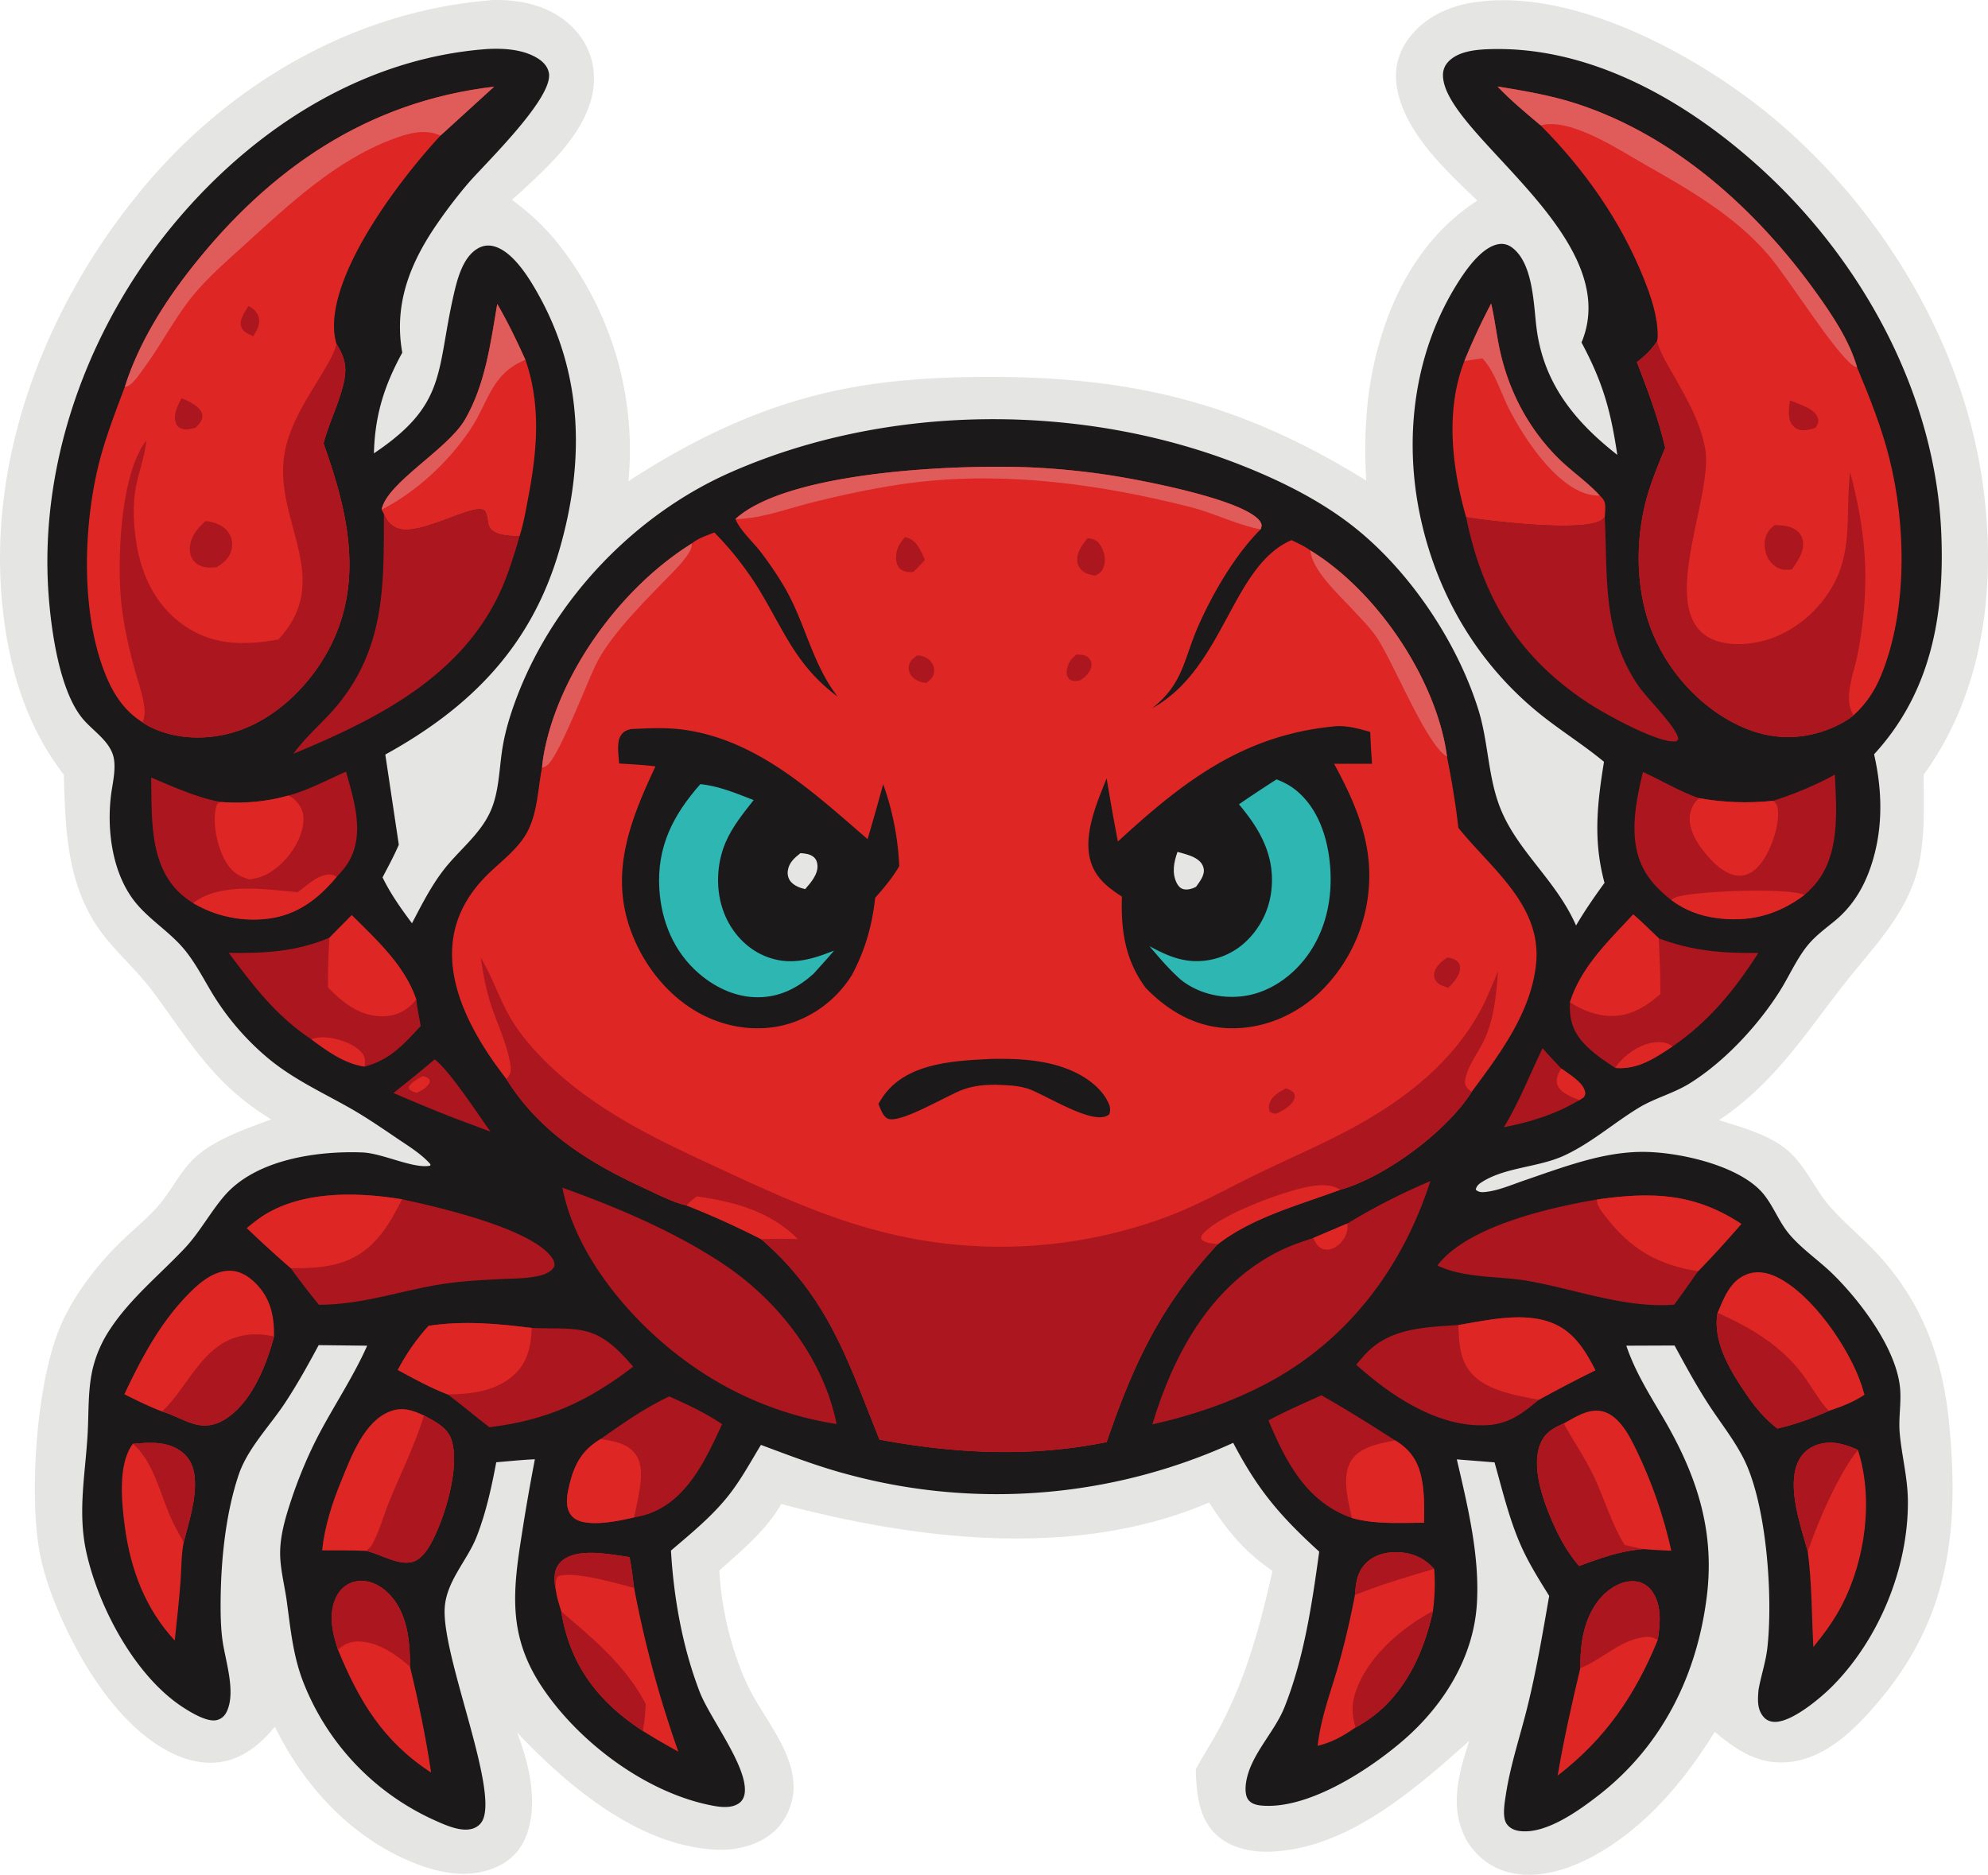 <svg xmlns="http://www.w3.org/2000/svg" viewBox="127.15 161.22 1024.89 966.54"><path fill="#E5E5E4" d="M378.496 161.516c2.005-.375 4.324-.308 6.37-.268 14.212.273 28.361 4.321 38.345 14.952 6.892 7.34 10.533 16.759 10.143 26.859-.971 25.154-25.154 45.501-42.219 61.187 8.175 6.107 15.601 12.748 22.145 20.605a171.269 171.269 0 0 1 37.837 124.487c31.717-20.709 65.138-37.048 102.172-45.681 27.167-6.332 55.049-8.058 82.872-8.122 75.313-.172 131.178 13.652 195.329 53.478-1.105-19.632-.426-39.507 3.709-58.774 7.33-34.153 23.606-66.223 53.572-85.6-16.306-15.662-37.525-35.05-41.457-58.357-1.503-8.908.43-17.44 5.743-24.762 7.947-10.949 20.182-16.891 33.327-18.975 46.54-7.378 102.543 20.662 139.356 47.353 62.57 45.367 110.77 119.248 122.88 195.974 8.36 52.996 2.52 110.494-29.81 154.82.22 14.849.76 30.08-2.11 44.72-5.19 26.499-24.15 44.188-40.05 64.733-19.9 25.707-35.62 50.16-63.3 68.582 11.59 3.663 24.9 7.175 34.53 14.869 9.66 7.724 14.45 20.154 22.48 29.449 7.19 8.311 15.91 15.38 23.48 23.365 23.81 25.093 34.9 54.59 38.17 88.694 5.12 53.347.64 98.558-34.95 141.636-12.08 14.62-28.03 31.2-48.08 32.96-15.54 1.37-26.45-6.19-37.84-15.6-14.019 22.75-31.395 44.02-53.86 58.86-14.271 9.43-33.254 17.57-50.701 13.9-10.074-2.11-17.367-7.68-22.927-16.12-.387-.66-.768-1.33-1.112-2.02-8.191-16.4-3.286-33.56 2.078-50-28.267 25.18-62.684 55.66-102.47 57.13-10.073.37-20.917-1.87-28.39-9.1-8.875-8.6-9.792-21.75-10.146-33.36 4.423-8.11 9.484-15.82 13.699-24.09 12.756-25 19.811-50.91 25.842-78.219-14.287-9.716-23.46-20.832-32.66-35.243-68.492 29.458-150.763 19.362-220.595.77-7.627 13.534-20.497 24.084-31.916 34.3 1.037 19.365 5.941 40.112 13.935 57.812 7.716 17.08 24.312 34.32 24.339 53.8.012 8.37-3.608 16.9-9.724 22.63-7.537 7.07-18.832 10-28.988 9.71-40.149-1.16-77.485-32.46-103.826-60.48 5.987 15.69 10.752 34.95 5.38 51.5-2.551 7.85-7.535 13.82-15.003 17.42-12.535 6.05-26.415 4.45-39.15 0-34.096-11.94-60.551-39.88-76.056-71.84-5.694 6.82-12.188 12.87-20.572 16.19-9.994 3.95-20.802 2.64-30.433-1.62-30.002-13.25-52.312-51.89-63.718-81.763-3.527-9.237-6.171-18.66-7.492-28.468-4.057-30.135-.299-84.662 12.389-112.601 7.261-15.987 19.211-31.151 31.886-43.201 6.056-5.759 12.729-11.14 18.145-17.514 7.759-9.131 11.901-19.715 21.785-27.156 10.64-8.011 23.741-12.342 36.071-16.989-7.974-4.96-15.478-10.47-22.299-16.94-15.379-14.589-26.02-31.944-38.575-48.776-7.103-9.522-15.815-17.532-23.431-26.596-20.732-24.672-21.791-54.636-22.559-85.356-20.466-26.529-29.224-58.118-32.06-91.083-6.614-76.886 24.919-154.517 73.911-212.692 44.355-52.669 107.429-89.441 176.559-95.379Z"/><path fill="#1B191A" d="M378.104 186.512c8.645-.493 18.736.098 26.273 4.796 2.813 1.753 5.21 4.284 5.77 7.658 2.139 12.895-32.519 46.264-41.368 56.425a255.33 255.33 0 0 0-15.532 20.141c-14.408 20.588-23.235 42.026-18.713 67.502-9.367 17.149-14.109 32.334-14.612 51.901 37.673-25.198 32.096-41.979 41.029-81.321 1.854-8.167 4.694-19.725 12.47-24.273 2.594-1.517 5.396-1.92 8.303-1.154 10.038 2.642 18.482 16.773 23.169 25.206 23.075 41.508 23.59 86.69 10.614 131.428-14.364 49.519-45.667 81.134-89.718 105.413l6.962 46.507c-2.484 5.757-5.48 11.273-8.385 16.825 4.132 8.484 9.548 16.123 15.181 23.65 5.037-9.636 10.066-19.588 16.826-28.148 7.778-9.851 18.242-17.703 23.543-29.37 4.658-10.251 4.507-22.177 6.319-33.118 1.512-9.128 4.351-18.131 7.667-26.75 19.301-50.156 60.765-93.438 109.934-115.1 80.632-35.522 180.298-36.076 262.069-4.128 19.936 7.789 39.845 17.508 56.941 30.499 29.839 22.676 55.308 60.224 66.468 96.038 5.321 17.076 4.855 35.633 11.891 52.177 9.147 21.508 28.424 36.186 38.463 59.061 4.458-7.625 9.492-14.848 14.673-21.993-5.882-21.73-3.816-40.547-.273-62.413-10.832-8.98-22.879-16.384-33.788-25.282-31.29-25.524-51.936-60.489-60.622-99.775-9.216-41.678-3.633-86.593 19.643-122.844 4.26-6.636 11.99-17.468 20.302-18.953 2.552-.456 4.935.155 7.014 1.69 10.877 8.034 11.133 28.966 12.615 41.083 3.515 28.734 19.556 48.519 41.701 65.842-3.417-22.896-7.424-37.312-18.447-57.938 22.84-54.698-70.767-107.364-71.425-137.524-.063-2.901.869-5.295 2.893-7.378 4.931-5.073 13.366-6.025 20.114-6.291 53.283-2.103 103.724 27.359 141.802 62.316 51.99 47.725 89.12 115.996 92.09 187.332 1.75 42.091-5.27 81.891-34.65 113.847 3.84 16.88 4.61 34.238.31 51.117-3.53 13.83-9.7 25.949-20.89 35.051-4.97 4.047-10.15 7.836-14.14 12.924-5.5 7.015-9.15 15.487-13.91 23.024-11.19 17.731-28.51 36.404-46.443 47.562-8.336 5.186-18.082 7.563-26.475 12.699-12.939 7.919-24.237 18.018-38.14 24.471-13.332 6.187-30.34 5.929-42.562 13.736-1.633 1.043-2.704 1.982-3.108 3.894 1.463 1.252 2.725 1.378 4.636 1.207 6.671-.597 13.766-3.696 20.077-5.861 11.002-3.773 21.951-7.777 33.203-10.752 8.834-2.335 17.839-3.937 26.994-4.079 18.446-.286 50.778 6.634 63.218 21.463 5.34 6.365 8.11 14.578 13.6 21.06 6.54 7.715 15.34 13.545 22.56 20.658 14.06 13.863 32.49 38.138 34.45 58.448.75 7.758-.87 15.566-.17 23.351 1.06 11.822 4.14 23.032 4.22 35.041.23 34.296-14.71 70.94-38.84 95.34-6.08 6.14-21.04 18.79-29.97 18.5-2.15-.07-4.04-.83-5.49-2.45-3.56-3.98-3.12-9.25-2.69-14.16 1.28-7.19 3.72-14.28 4.54-21.54 2.97-26.451-.34-74.528-12.46-98.04-4.96-9.633-11.79-18.177-17.69-27.235-6.44-9.89-12.058-20.257-17.689-30.622l-24.876.098c4.475 13.242 11.665 24.697 18.709 36.667 17.146 29.136 26.986 57.797 22.856 92.008-4.96 41.074-23.066 77.734-56.094 103.294-10.185 7.88-27.392 20.33-40.951 18.17-2.457-.39-4.727-1.5-6.179-3.57-2.397-3.43-1.107-10.68-.5-14.71 2.397-15.91 7.68-31.27 11.473-46.87 4.501-18.53 7.661-37.23 10.927-55.995-5.204-8.361-10.473-16.727-14.485-25.745-6.092-13.694-9.63-28.695-13.687-43.098l-19.445-1.541c5.574 24.023 11.933 49.946 10.313 74.807-1.78 27.332-17.032 51.802-37.303 69.512-17.516 15.29-49.616 36.47-73.949 34.14-2.508-.24-5.368-1.03-6.798-3.31-1.415-2.25-1.307-5.79-.952-8.31 2-14.21 14.578-25.86 19.831-39.04 10.123-25.41 14.21-53.301 17.915-80.225-20.159-18.395-31.518-31.615-44.345-56.094a294.156 294.156 0 0 1-198.418 16.342c-15.351-4.037-30.204-9.736-45.054-15.287-4.969 8.185-9.598 16.692-15.362 24.354-8.719 11.592-20.052 20.777-31.019 30.129 1.421 24.481 5.955 49.821 14.773 72.781 5.237 13.64 24.763 38.5 23.266 52.07-.226 2.05-1.06 3.97-2.742 5.25-3.815 2.89-9.5 2.24-13.902 1.4-33.929-6.46-68.424-32.31-87.475-60.54-17.777-26.34-15.674-48.811-10.891-78.782a1076.45 1076.45 0 0 1 6.816-39.24c-6.637.272-13.301.999-19.925 1.535-2.387 12.808-5.319 26.12-10.062 38.264-5.005 12.818-16.186 23.451-16.553 37.892-.645 25.391 26.845 90.311 19.904 107.761-.886 2.23-2.613 3.89-4.851 4.76-5.962 2.3-14.278-1.44-19.757-3.9a130.043 130.043 0 0 1-68.398-72.06c-5.113-13.48-6.356-27.12-8.293-41.25-1.16-8.458-3.567-17.077-3.386-25.646.175-8.24 2.524-16.568 5.043-24.353 4.251-13.142 9.716-26.267 16.302-38.412 7.835-14.448 16.815-28.09 23.522-43.153l-25.01-.286c-5.457 10.157-11.095 20.329-17.459 29.951-7.822 11.828-19.274 23.428-23.805 36.954-6.989 20.86-9.315 45.833-9.295 67.765.005 5.77.183 11.68.956 17.41 1.412 10.46 7.103 26.69 2.192 36.9-1.046 2.17-2.617 3.65-4.983 4.29-4.837 1.3-12.871-3.58-16.872-6.11-25.239-15.97-44.36-52.173-50.58-80.74-4.469-20.529-.428-40.126.738-60.679.625-11.006.076-22.479 2.54-33.262a63.25 63.25 0 0 1 8.949-20.576c10.397-15.861 25.362-27.93 38.304-41.578 7.996-8.431 13.218-18.582 20.705-27.282 16.18-18.804 47.834-23.292 71.214-22.384 10.366.402 26.332 8.61 34.901 6.809l.119-.72c-4.544-5.223-11.081-9.213-16.781-13.068-8.163-5.519-16.375-11.192-24.958-16.041-15.028-8.489-30.133-15.312-43.335-26.714a135.472 135.472 0 0 1-26.883-31.434c-4.735-7.747-8.883-16.059-14.627-23.129-4.155-5.114-9.134-9.2-14.112-13.474-4.643-3.986-9.121-7.948-12.754-12.909-10.762-14.696-13.421-36.045-11.202-53.701.795-6.329 2.991-14.634.887-20.825-2.652-7.803-10.964-12.691-15.948-18.943-11.579-14.524-15.777-44.823-17.134-63.132-5.245-70.804 22.144-142.315 68.14-195.611 40.215-46.6 95.313-81.362 157.748-85.975Z"/><path fill="#DE2625" d="M506.268 428.814c27.506-25.092 116.663-28.276 153.224-26.583a388.551 388.551 0 0 1 38.235 3.748c16.098 2.391 69.076 12.294 78.61 23.462.64.75.957 1.513 1.25 2.439-.136.732-.178 1.617-.555 2.26-13.017 13.02-24.286 32.295-31.807 49.122-7.961 17.811-7.797 30.314-24.155 43.137 37.352-20.558 40.88-73.414 71.913-86.711 3.369 1.597 6.669 3.105 9.702 5.299 31.733 19.428 59.354 58.696 68.249 94.693a98.613 98.613 0 0 1 2.197 11.661c2.429 12.172 4.465 24.298 5.852 36.634l.487.61c16.726 20.646 42.421 39.393 39.62 69.185-2.355 25.056-18.685 46.828-33.251 66.376-12.61 20.247-44.862 44.181-67.805 50.474-20.949 7.795-45.182 14.174-63.076 28.078-29.563 31.698-43.311 61.401-57.28 102.009-38.997 7.962-78.235 5.976-117.116-1.275-16.399-40.684-25.991-72.845-60.919-103.326a438.042 438.042 0 0 0-38.476-17.39c-.183-.039-.368-.072-.55-.117-7.234-1.808-14.652-5.722-21.427-8.85-28.537-13.175-53.867-28.856-70.919-56.124-2.963-3.933-5.937-7.869-8.677-11.963-19.825-29.627-30.112-63.2-2.787-91.845 7.334-7.687 17.174-14.224 22.22-23.786 5.276-9.997 5.386-22.088 7.559-32.996.344-4.266 1.143-8.591 2.119-12.755 9.371-40.024 40.199-81.202 75.1-102.865 3.15-2.695 7.811-4.137 11.612-5.664a164.246 164.246 0 0 1 23.19 29.625c13.091 21.698 19.018 39.057 40.39 55-13.154-16.921-16.58-37.706-27.195-56.034-3.688-6.368-8.006-12.701-12.477-18.536-4.07-5.313-10.474-10.918-13.057-16.992Z"/><path fill="#AC161E" d="m374.986 654.912.443.763c9.037 15.824 10.238 26.3 22.8 41.679 10.5 12.856 23.323 23.691 37.032 32.987 19.851 13.459 41.739 23.54 63.433 33.602 24.907 11.553 49.874 23.055 76.371 30.509a246.131 246.131 0 0 0 155.825-6.723c15.573-6.101 30.135-14.31 45.153-21.605 17.242-8.375 34.901-15.802 51.639-25.193 25.38-14.239 48.48-32.636 62.601-58.608 3.541-6.512 6.266-13.587 9.169-20.403-.957 12.393-2.119 25.722-7.885 36.979-2.863 5.588-6.97 11.056-8.621 17.149-.745 2.749-.976 4.356 1.04 6.573.505.555 1.271 1.072 1.853 1.525-12.61 20.247-44.862 44.181-67.805 50.474-20.949 7.795-45.182 14.174-63.076 28.078-29.563 31.698-43.311 61.401-57.28 102.009-38.997 7.962-78.235 5.976-117.116-1.275-16.399-40.684-25.991-72.845-60.919-103.326a438.042 438.042 0 0 0-38.476-17.39c-.183-.039-.368-.072-.55-.117-7.234-1.808-14.652-5.722-21.427-8.85-28.537-13.175-53.867-28.856-70.919-56.124 2.14-2.86 2.517-3.859 1.977-7.466-1.575-10.516-6.633-20.749-9.959-30.826-2.636-7.987-4.098-16.116-5.303-24.421Z"/><path fill="#DE2625" d="M754.958 802.698c-2.639-.367-6.885-.532-8.623-2.828l.233-1.533c7.299-10.184 40.918-22.326 53.471-24.958 5.841-1.225 12.786-2.201 17.995 1.241-20.949 7.795-45.182 14.174-63.076 28.078ZM486.386 778.05c19.623 2.77 37.636 7.616 52.1 21.961-6.282-.076-12.566-.222-18.843.095a438.042 438.042 0 0 0-38.476-17.39c1.53-1.909 3.265-3.209 5.219-4.666Z"/><path fill="#E05C5A" d="M506.268 428.814c27.506-25.092 116.663-28.276 153.224-26.583a388.551 388.551 0 0 1 38.235 3.748c16.098 2.391 69.076 12.294 78.61 23.462.64.75.957 1.513 1.25 2.439-.136.732-.178 1.617-.555 2.26-12.207-2.343-24.033-8.418-36.212-11.508-48.945-12.416-100.653-19.238-150.934-11.465-15.044 2.325-30.132 5.592-44.887 9.319-12.15 3.069-25.415 8.06-37.99 8.322-.247.006-.494.004-.741.006ZM802.685 444.987c31.733 19.428 59.354 58.696 68.249 94.693a98.613 98.613 0 0 1 2.197 11.661c-.696-.437-.561-.331-1.419-1.025-10.213-8.249-25.479-45.577-33.861-59.025-3.664-5.878-8.834-10.881-13.501-15.965-7.025-7.654-20.551-19.706-21.665-30.339ZM483.805 441.415c-.079 2.043-.472 3.24-1.591 4.967-3.879 5.979-9.476 11.078-14.408 16.199-9.097 9.448-18.475 18.972-26.216 29.585-2.531 3.471-4.93 7.103-6.862 10.947-5.083 10.11-19.313 47.743-25.352 52.516-.934.738-1.676 1.071-2.79 1.406.344-4.266 1.143-8.591 2.119-12.755 9.371-40.024 40.199-81.202 75.1-102.865Z"/><path fill="#1B191A" d="M813.462 535.872c6.908-1.057 13.518.865 20.107 2.71.154 5.469.565 10.94.894 16.401l-19.543.007c9.818 18.06 18.241 36.777 18.143 57.743a83.69 83.69 0 0 1-24.761 59.356c-12.516 12.178-29.183 19.548-46.766 19.255-17.42-.291-31.731-8.524-43.663-20.709-10.657-14.298-12.907-29.771-12.333-47.167-6.188-4.005-11.992-8.309-15.054-15.289-6.198-14.131 1.891-32.422 7.185-45.668a1150.589 1150.589 0 0 0 5.793 32.566c32.98-30.297 63.601-54.327 109.998-59.205Z"/><path fill="#2EB6B2" d="M785.261 563.044c3.259 1.245 6.159 2.674 8.962 4.779 11.139 8.368 16.428 22.224 18.192 35.64 2.392 18.186-.888 37.067-12.298 51.8-7.923 10.231-19.541 18.056-32.57 19.596-11.064 1.309-22.741-1.509-31.521-8.437-5.947-5.228-11.168-11.356-16.282-17.384 6.726 3.61 13.487 6.883 21.206 7.567a37.04 37.04 0 0 0 27.051-8.633 42.756 42.756 0 0 0 14.727-29.197c1.409-17.011-6.259-30.299-16.858-42.886a680.89 680.89 0 0 1 19.391-12.845Z"/><path fill="#E5E5E4" d="M734.201 600.405c2.921.864 6.22 1.586 8.902 3.063 2.216 1.22 3.941 2.767 4.542 5.297.841 3.543-1.982 6.945-3.868 9.629-1.875 1.045-4.591 1.835-6.735 1.187-1.518-.459-2.599-1.786-3.276-3.16-2.575-5.231-1.412-10.843.435-16.016Z"/><path fill="#1B191A" d="M452.353 537.108c8.397-.391 16.892-.877 25.265.088 39.032 4.502 68.393 32.152 96.812 56.65 2.78-9.411 5.456-18.853 8.029-28.323a142.912 142.912 0 0 1 8.271 42.311c-3.562 5.952-7.753 11.073-12.39 16.22-1.572 14.395-5.152 26.98-11.959 39.761a58.56 58.56 0 0 1-29.07 24.021c-14.953 5.649-31.598 4.284-45.965-2.415-18.323-8.544-32.257-25.793-39.072-44.598-10.884-30.034-.013-57.178 12.799-84.484-6.213-.789-12.495-1.089-18.743-1.487-.241-4.044-1.365-10.605.722-14.174 1.337-2.287 2.9-2.92 5.301-3.57Z"/><path fill="#2EB6B2" d="M488.204 565.496c9.347.894 18.78 4.84 27.482 8.22-5.327 6.756-10.881 13.585-14.343 21.529-4.95 11.358-5.416 25.317-.843 36.861 3.873 9.775 11.305 18.056 21.12 22.084 12.509 5.135 23.629 1.888 35.503-2.886-3.361 4.109-7.052 8.005-10.584 11.97-7.448 6.683-15.845 11.276-25.986 12.001-12.365.884-24.003-4.287-33.213-12.27-12.767-11.065-19.24-26.733-20.276-43.403-1.35-21.707 7.055-38.201 21.14-54.106Z"/><path fill="#E5E5E4" d="M539.807 601.074c2.353.128 4.988.417 6.854 2.028 1.276 1.101 1.801 2.577 1.923 4.213.348 4.661-3.482 9.069-6.356 12.309-2.65-.607-5.728-1.776-7.486-3.957-1.262-1.567-1.717-3.557-1.446-5.533.573-4.173 3.388-6.576 6.511-9.06Z"/><path fill="#1B191A" d="M638.482 707.149c11.805-.214 23.875.268 35.214 3.86 9.551 3.025 20.049 8.99 24.653 18.314 1.096 2.22 1.494 4.037.643 6.414-7.608 6.606-33.229-10.505-42.15-13.318-5.131-1.618-10.951-1.772-16.286-1.927-5.963-.037-11.129.448-16.793 2.401-7.775 2.68-32.717 18.028-39.031 15.006-2.463-1.179-3.718-5.186-4.722-7.549 1.469-2.567 3.076-5.009 5.067-7.21 12.912-14.275 35.576-15.107 53.405-15.991Z"/><path fill="#AC161E" d="M687.864 438.688c.82.129 1.707.235 2.51.466 2.148.617 3.355 1.89 4.43 3.785 1.819 3.205 2.562 6.896 1.366 10.464-.835 2.492-2.151 3.526-4.464 4.595-2.339-.402-4.681-.869-6.545-2.45-1.588-1.348-2.528-3.209-2.648-5.291-.259-4.503 2.635-8.306 5.351-11.569ZM593.729 438.126c.76.226 1.249.349 1.951.623 4.536 1.773 6.394 7.048 8.291 11.116-1.835 2.178-3.888 4.147-5.902 6.157-.342.046-.682.108-1.026.138-2.08.182-4.599-.399-6.096-1.935-1.228-1.26-1.762-3.097-1.839-4.814-.211-4.715 1.588-7.876 4.621-11.285ZM873.178 654.873c1.307.125 3.075.461 4.217 1.178 1.291.812 2.252 1.857 2.418 3.446.45 4.329-3.262 8.164-6.013 11.002-2.033-.685-4.633-1.376-6.036-3.134-1.097-1.375-1.54-2.685-1.216-4.45.666-3.624 3.893-5.968 6.63-8.042ZM599.921 499.152c.176-.004.352-.02.528-.012 2.372.1 4.74 1.141 6.374 2.878 1.422 1.511 2.069 3.579 1.872 5.636-.264 2.754-1.88 4.017-3.911 5.592-2.616-.018-5.447-1.133-7.268-3.036-1.393-1.457-2.055-3.302-1.837-5.32.31-2.86 2.122-4.125 4.242-5.738ZM682.08 498.641c.718.026 1.432.055 2.147.127 1.942.195 3.587.694 4.784 2.359.775 1.078 1.029 2.207.792 3.541-.593 3.332-2.923 5.188-5.462 7.148-.218.068-.434.146-.655.203-2.061.533-3.341.47-5.203-.561-1.107-1.389-1.588-2.463-1.406-4.251.394-3.874 2.064-6.18 5.003-8.566ZM790.07 722.329c1.525.333 2.58 1.145 3.883 1.97.693 1.358.99 1.741.494 3.307-1.109 3.505-5.525 5.867-8.532 7.458-.353.103-.695.261-1.06.308-.95.123-2.526-.45-3.141-1.085-.372-1.421-.553-2.556-.133-4.005 1.2-4.144 5.063-5.999 8.489-7.953Z"/><path fill="#DE2625" d="M191.53 360.575c7.02-22.257 20.169-43.267 34.573-61.512 40.08-50.771 90.481-85.529 155.798-93.152l-27.65 25.189c-20.59 22.21-55.775 68.345-54.888 99.268.08 2.789.477 5.501 1.259 8.181 4.242 6.731 5.561 11.884 3.768 19.89-2.414 10.773-7.667 20.721-10.429 31.432 11.924 33.331 20.573 68.433 4.692 102.146-9.381 19.917-27.096 38.431-48.165 45.792-14.538 5.08-31.779 5.153-45.751-1.741a28.474 28.474 0 0 1-4.103-2.454c-8.008-4.958-13.582-12.356-17.469-20.83-14.326-31.229-13.43-77.351-5.5-110.637 3.39-14.229 8.742-27.902 13.865-41.572Z"/><path fill="#AC161E" d="M300.622 338.549c4.242 6.731 5.561 11.884 3.768 19.89-2.414 10.773-7.667 20.721-10.429 31.432 11.924 33.331 20.573 68.433 4.692 102.146-9.381 19.917-27.096 38.431-48.165 45.792-14.538 5.08-31.779 5.153-45.751-1.741a28.474 28.474 0 0 1-4.103-2.454c1.174-2.898 1.271-5.096.871-8.199-.836-6.5-3.253-12.969-4.981-19.297-2.941-10.774-5.403-21.683-6.694-32.787-2.423-20.844-1.069-67.433 12.774-84.952-.819 7.316-3.165 14.221-4.85 21.356-2.457 10.399-1.879 22.044-.108 32.502 2.789 16.471 10.287 31.582 24.223 41.339 15.03 10.522 31.403 10.442 48.808 7.329 29.102-31.441-2.672-61.207 3.134-95.703 2.519-14.968 11.34-27.93 18.972-40.719 2.911-4.879 6.035-9.795 7.656-15.283.064-.216.122-.434.183-.651Z"/><path fill="#E05C5A" d="M191.53 360.575c7.02-22.257 20.169-43.267 34.573-61.512 40.08-50.771 90.481-85.529 155.798-93.152l-27.65 25.189c-8.168-3.709-16.999-1.066-24.967 1.942-29.149 11.004-52.989 33.409-75.65 54.045-9.308 8.476-19.339 17.045-27.286 26.844-9.283 11.448-15.911 24.761-24.638 36.547-2.006 2.709-6.837 10.459-10.18 10.097Z"/><path fill="#AC161E" d="M232.988 429.908c.692.043 1.363.116 2.048.225 3.835.61 7.729 2.428 9.946 5.736 1.722 2.572 2.237 5.621 1.543 8.626-1.032 4.471-4.038 6.885-7.767 9.215-1.074.06-2.15.096-3.226.108-3.021.012-6.009-.778-8.156-3.037-1.718-1.808-2.393-4.211-2.344-6.666.121-6.085 3.786-10.295 7.956-14.207ZM220.729 366.499c2.664 1.146 5.561 2.475 7.835 4.288 1.512 1.206 2.865 2.914 2.895 4.942.037 2.527-1.818 4.254-3.416 5.946-2.139.624-4.979 1.39-7.168.562-1.481-.56-2.503-1.354-3.049-2.89-1.56-4.383.991-9.039 2.903-12.848ZM255.232 318.977c.327.185.658.364.983.555 2.103 1.236 3.807 3.046 4.358 5.477.806 3.553-1.058 6.608-2.844 9.511a46.929 46.929 0 0 1-1.389-.587c-2.176-.967-4.282-2.126-4.935-4.623-.903-3.455 2.142-7.503 3.827-10.333Z"/><path fill="#DE2625" d="M899.166 205.812c13.992 2.274 27.796 4.599 41.299 9.036 50.308 16.532 92.285 54.533 122.755 96.908 8.37 11.636 17.36 24.965 21.32 38.814 6.42 15.403 12.69 31.021 16.73 47.244 8.64 34.633 9.29 78.802-4.49 112-3.28 7.905-7.71 14.432-14.05 20.203-3.07 2.53-6.79 4.56-10.43 6.154-14.56 6.381-29.8 6.762-44.57.869-21.55-8.593-39.479-27.576-48.356-48.827-9.005-21.56-9.473-47.732-3.323-70.109 2.454-8.927 6.062-17.452 9.568-26.001-3.532-15.23-8.975-29.635-14.602-44.191 4.22-3.185 7.475-6.389 10.435-10.788.151-.824.284-1.591.295-2.432.129-10.043-3.426-20.523-7.105-29.721-11.99-29.98-30.565-56.243-53.22-79.1-7.655-6.427-15.357-12.805-22.256-20.059Z"/><path fill="#AC161E" d="M981.452 337.124c1.764 6.264 5.184 11.732 8.364 17.356 6.828 12.077 14.034 24.46 16.454 38.32 4.26 24.396-24.821 82.413 2.08 97.216 8.53 4.692 21.22 3.746 30.25.908 14.65-4.603 27.44-15.984 34.43-29.58 9.33-18.139 5.51-37.218 7.95-56.57 4.94 18.59 8.01 36.629 7.81 55.964a210.689 210.689 0 0 1-4.11 38.472c-1.36 6.629-3.89 13.422-4.25 20.179-.22 4.027.27 7.139 2.3 10.628-3.07 2.53-6.79 4.56-10.43 6.154-14.56 6.381-29.8 6.762-44.57.869-21.55-8.593-39.479-27.576-48.356-48.827-9.005-21.56-9.473-47.732-3.323-70.109 2.454-8.927 6.062-17.452 9.568-26.001-3.532-15.23-8.975-29.635-14.602-44.191 4.22-3.185 7.475-6.389 10.435-10.788Z"/><path fill="#E05C5A" d="M899.166 205.812c13.992 2.274 27.796 4.599 41.299 9.036 50.308 16.532 92.285 54.533 122.755 96.908 8.37 11.636 17.36 24.965 21.32 38.814-1.17-.244-.8-.057-1.89-.799-9.43-6.41-33.4-44.929-43.61-56.866-17.42-20.366-40.944-33.872-63.956-46.913-13.14-7.447-38.321-24.362-53.662-20.121-7.655-6.427-15.357-12.805-22.256-20.059Z"/><path fill="#AC161E" d="M1041.98 431.935c3.41.066 7.19.264 10.2 1.989 2.18 1.243 3.74 3.137 4.29 5.61 1.26 5.705-2.43 10.769-5.46 15.198-1.2.247-2.59.314-3.82.243-2.8-.162-5.51-1.911-7.25-4.038-2.45-2.985-3.41-7.121-2.93-10.911.46-3.582 2.26-5.86 4.97-8.091ZM1049.92 367.652c2.76 1.077 5.6 2.109 8.27 3.397 2.5 1.203 5.63 3.242 6.27 6.151.39 1.803-.41 3.031-1.25 4.515-1.99.689-4.45 1.424-6.57 1.352-2.16-.072-3.91-.894-5.32-2.528-2.83-3.298-1.86-8.954-1.4-12.887ZM821.803 791.986c13.888-8.46 27.815-15.513 42.774-21.875-14.471 45.113-43.181 83.053-85.734 105.068-18.269 9.451-37.579 15.936-57.62 20.394 10.682-35.408 29.232-70.153 63.136-88.184 6.381-3.394 12.996-5.734 19.864-7.935l17.58-7.468Z"/><path fill="#DE2625" d="m804.223 799.454 17.58-7.468c.281 3.829-.623 6.597-3.125 9.556-1.786 2.111-4.234 3.736-7.05 3.917a6.259 6.259 0 0 1-4.662-1.606c-1.201-1.09-2.149-2.903-2.743-4.399Z"/><path fill="#AC161E" d="M417.087 773.552c28.212 10.123 57.213 22.365 82.323 38.92 28.585 18.845 52.185 48.909 59.047 82.939a176.493 176.493 0 0 1-72.518-28.751c-30.551-20.697-61.727-56.199-68.852-93.108ZM275.751 571.389c10.285-2.728 20.067-8.085 29.789-12.33 4.102 14.678 9.726 31.958 1.462 46.298-1.713 2.973-3.959 5.444-6.289 7.929-9.864 11.905-21.279 20.304-37.051 21.75a61.189 61.189 0 0 1-36.98-8.247c-2.573-1.595-5.116-3.493-7.291-5.608-15.507-15.08-13.866-39.178-14.327-59.106 11.248 4.737 23.988 10.502 36.009 12.631 11.841.863 23.248-.096 34.678-3.317Z"/><path fill="#DE2625" d="M275.751 571.389c2.83 1.083 5.531 4.107 6.779 6.842 2.087 4.572.777 10.537-1.062 14.976-3.315 7.999-10.815 16.472-18.937 19.717-2.143.856-4.395 1.307-6.656 1.722-5.951-1.696-9.31-3.988-12.486-9.453-4.31-7.415-7.071-20.405-4.6-28.631.221-.734.566-.959 1.083-1.504l1.201-.352c11.841.863 23.248-.096 34.678-3.317ZM280.563 621.202c4.33-3.035 8.894-7.614 14.158-8.868 2.443-.582 3.845-.268 5.992.952-9.864 11.905-21.279 20.304-37.051 21.75a61.189 61.189 0 0 1-36.98-8.247c14.119-10.752 37.229-7.105 53.881-5.587Z"/><path fill="#AC161E" d="M254.415 794.381c2.029-1.687 4.104-3.358 6.251-4.892 20.404-14.574 50.191-13.842 73.744-9.956 18.272 3.869 67.556 15.218 77.484 30.409 1.043 1.596 1.188 2.467 1.023 4.331-1.941 3.088-5.431 4.201-8.854 4.926-5.717 1.21-11.928 1.138-17.761 1.427-9.299.46-18.632.895-27.866 2.148-22.927 3.11-42.857 11.015-66.845 11.151a380.944 380.944 0 0 1-14.557-18.886 626.013 626.013 0 0 1-22.619-20.658Z"/><path fill="#DE2625" d="M254.415 794.381c2.029-1.687 4.104-3.358 6.251-4.892 20.404-14.574 50.191-13.842 73.744-9.956-7.143 14.242-14.981 27.244-30.953 32.512-8.555 2.821-17.501 3.033-26.423 2.994a626.013 626.013 0 0 1-22.619-20.658Z"/><path fill="#AC161E" d="M974.133 559.222c9.624 4.324 18.876 10.041 28.857 13.489 12.87 2.285 25.4 2.742 38.39 1.343 11.01-3.551 21.55-7.894 31.7-13.473.94 19.158 2.89 42.271-11.1 57.615-1.42 1.557-2.97 3.095-4.58 4.452-13.87 10.384-28.55 14.223-45.81 11.82-8.46-1.178-15.975-4.134-22.849-9.204-5.071-3.974-9.777-8.509-13.154-14.035-9.52-15.577-5.399-35.373-1.454-52.007Z"/><path fill="#DE2625" d="M1002.99 572.711c12.87 2.285 25.4 2.742 38.39 1.343 1.63 1.479 2.16 2.692 2.36 4.901.81 8.627-4.1 22.095-9.75 28.576-2.51 2.888-5.71 5.007-9.63 5.156-5.41.205-10.42-3.511-14.07-7.144-5.69-5.671-12.311-14.346-12.056-22.715.115-3.811 1.936-7.573 4.756-10.117ZM988.741 625.264c.894-.706 1.766-1.206 2.838-1.579 8.791-3.064 57.841-5.061 65.821-1.037-13.87 10.384-28.55 14.223-45.81 11.82-8.46-1.178-15.975-4.134-22.849-9.204Z"/><path fill="#AC161E" d="M950.514 779.622c28.172-3.989 50.006-3.422 74.386 12.607-7.27 8.336-14.57 16.516-22.34 24.392a837.882 837.882 0 0 1-12.272 17.235c-7.152.566-14.612.153-21.709-.813-17.677-2.406-34.858-7.915-52.388-11.203-15.753-2.954-33.297-1.239-48.038-8.168 15.484-20.305 57.785-29.837 82.361-34.05Z"/><path fill="#DE2625" d="M950.514 779.622c28.172-3.989 50.006-3.422 74.386 12.607-7.27 8.336-14.57 16.516-22.34 24.392-21.034-3.269-35.423-11.854-48.21-28.895-1.635-2.179-4.245-5.246-3.836-8.104Z"/><path fill="#AC161E" d="M883 427.883c12.269 2.018 61.533 7.947 70.153 1.2.614-.481.818-.716 1.329-1.236 1.164 22.816-.423 45.444 7.378 67.452a83.748 83.748 0 0 0 10.233 19.891c4.192 6.112 19.733 21.226 20.294 27.06-.519.647-.635 1.13-1.564 1.213-9.307.823-36.766-14.387-45.521-20.208-35.558-23.641-53.865-54.042-62.302-95.372ZM325.046 426.127c1.323 3.374 3.273 5.785 6.65 7.292 11.72 5.227 42.521-14.984 45.731-8.283 2.114 4.414-.089 8.468 5.843 10.942 3.217 1.341 8.289 1.515 11.754 1.514-2.409 8.395-4.994 16.883-8.353 24.953-19.349 46.491-64.32 69.099-108.238 87.275 6.765-9.431 15.996-16.755 23.266-25.764 24.054-29.808 23.353-61.807 23.347-97.929ZM878.977 844.346c17.126-2.812 39.73-8.463 55.099 2.648 7.147 5.167 11.633 12.998 15.582 20.69a769.126 769.126 0 0 0-29.144 15.201c-8.322 6.949-15.389 12.482-26.772 13.102-25.147 1.371-49.584-15.167-67.397-31.162a221.11 221.11 0 0 1 3.714-4.377c12.821-14.645 30.869-14.834 48.918-16.102Z"/><path fill="#DE2625" d="M878.977 844.346c17.126-2.812 39.73-8.463 55.099 2.648 7.147 5.167 11.633 12.998 15.582 20.69a769.126 769.126 0 0 0-29.144 15.201c-10.534-1.965-24.559-4.308-32.744-11.624-8.114-7.252-8.369-16.903-8.793-26.915ZM323.899 423.982c2.594-13.869 33.951-30.958 42.953-46.438 10.457-17.983 13.225-39.444 16.655-59.636 5.435 9.334 10.053 18.969 14.512 28.798 8.175 23.443 6.02 46.991 1.487 70.907-1.254 6.617-2.427 13.561-4.482 19.979-3.465.001-8.537-.173-11.754-1.514-5.932-2.474-3.729-6.528-5.843-10.942-3.21-6.701-34.011 13.51-45.731 8.283-3.377-1.507-5.327-3.918-6.65-7.292l-1.147-2.145Z"/><path fill="#E05C5A" d="M323.899 423.982c2.594-13.869 33.951-30.958 42.953-46.438 10.457-17.983 13.225-39.444 16.655-59.636 5.435 9.334 10.053 18.969 14.512 28.798-17.829 7.261-18.96 21.999-28.664 36.324-11.233 16.582-27.587 31.782-45.456 40.952Z"/><path fill="#AC161E" d="M348.121 844.742c18.136-2.685 35.139-1.15 53.182 1.116 21.84.912 31.652-2.607 48.142 15.315 1.409 1.53 2.797 3.08 4.163 4.648-23.471 17.981-44.657 27.672-74.142 31.215-7.272-5.45-14.147-11.467-21.436-16.855-8.991-3.475-17.382-8.074-25.832-12.669 4.431-8.349 9.552-15.784 15.923-22.77Z"/><path fill="#DE2625" d="M348.121 844.742c18.136-2.685 35.139-1.15 53.182 1.116-.446 9.495-2.043 17.793-9.503 24.477-9.212 8.254-21.937 9.622-33.77 9.846-8.991-3.475-17.382-8.074-25.832-12.669 4.431-8.349 9.552-15.784 15.923-22.77Z"/><path fill="#AC161E" d="M969.148 632.632c4.542 3.953 8.834 8.18 13.167 12.357 17.312 6.561 33.025 7.749 51.335 7.514-12.19 19.079-25.47 35.388-44.286 48.257-9.131 6.052-17.942 12.064-29.495 11.038-5.735-3.8-11.687-7.728-16.354-12.843-5.74-6.291-7.4-12.718-6.992-21.025 5.698-18.188 19.99-31.669 32.625-45.298Z"/><path fill="#DE2625" d="M969.148 632.632c4.542 3.953 8.834 8.18 13.167 12.357.403 9.575.875 19.149.814 28.735-7.759 6.772-16.118 11.877-26.902 11.23-7.05-.423-13.837-3.19-19.704-7.024 5.698-18.188 19.99-31.669 32.625-45.298ZM959.869 711.798c.444-.726.461-.787 1.071-1.573 4.47-5.746 12.324-11.036 19.683-11.646 3.261-.27 6.163.087 8.741 2.181-9.131 6.052-17.942 12.064-29.495 11.038ZM895.892 317.705c1.895 8.059 2.769 16.297 4.562 24.37 4.641 20.908 14.631 39.965 29.806 55.145 6.844 6.847 14.981 12.265 21.555 19.395 1.705 1.63 2.788 2.934 2.889 5.389.079 1.932-.09 3.915-.222 5.843-.511.52-.715.755-1.329 1.236-8.62 6.747-57.884.818-70.153-1.2-7.353-25.62-10.807-55.176-.892-80.547a335.666 335.666 0 0 1 13.784-29.631Z"/><path fill="#E05C5A" d="M895.892 317.705c1.895 8.059 2.769 16.297 4.562 24.37 4.641 20.908 14.631 39.965 29.806 55.145 6.844 6.847 14.981 12.265 21.555 19.395-.696.094-.692.118-1.52.082-19.172-.853-37.858-30.166-45.378-45.062-4.152-8.225-7.166-18.854-13.481-25.622-3.117.333-6.226.867-9.328 1.323a335.666 335.666 0 0 1 13.784-29.631Z"/><path fill="#AC161E" d="m296.977 644.656 11.524-11.631c12.93 12.933 27.182 25.758 33.263 43.502.558 4.59 1.408 9.101 2.282 13.64-8.74 9.512-15.877 17.53-28.896 20.948-10.528-1.548-19.11-7.888-27.466-14.037-18.132-12.009-29.828-27.439-42.613-44.595 18.268.284 34.835-.559 51.906-7.827Z"/><path fill="#DE2625" d="m296.977 644.656 11.524-11.631c12.93 12.933 27.182 25.758 33.263 43.502a47.932 47.932 0 0 1-1.622 1.837c-4.195 4.485-9.625 6.796-15.771 6.815-11.742.036-20.35-6.927-28.082-14.849-.171-8.589.166-17.104.688-25.674ZM287.684 697.078c5.267-2.22 12.98-.549 18.167 1.602 3.158 1.31 7.691 3.938 9.075 7.295.619 1.501.324 3.551.224 5.14-10.528-1.548-19.11-7.888-27.466-14.037ZM191.247 880.041c8.709-18.409 18.162-36.328 32.475-51.109 5.695-5.882 13.27-12.663 21.954-12.574 5.549.057 10.156 3.177 13.859 7.064 7.287 7.649 9.056 16.726 8.888 26.851-3.885 14.865-11.755 34.588-25.638 42.922-4.708 2.826-9.736 3.742-15.067 2.302-5.868-1.585-11.178-4.844-17.012-6.566-6.689-2.545-13.071-5.686-19.459-8.89Z"/><path fill="#AC161E" d="M210.706 888.931c11.377-10.717 17.823-27.12 31.456-35.28 7.9-4.728 17.421-5.506 26.261-3.378-3.885 14.865-11.755 34.588-25.638 42.922-4.708 2.826-9.736 3.742-15.067 2.302-5.868-1.585-11.178-4.844-17.012-6.566Z"/><path fill="#DE2625" d="M1012.61 838.072c3.29-7.717 6.42-16.441 14.89-19.786 5.23-2.064 10.52-1.144 15.47 1.215 18.45 8.789 37.59 36.847 43.87 55.727.55 1.679 1.06 3.368 1.55 5.067-5.97 3.944-11.69 6.093-18.46 8.341-8.73 3.896-17.14 6.901-26.46 9.092-6.16-4.689-11.31-10.799-15.68-17.152-8.19-11.915-17.92-27.411-15.18-42.504Z"/><path fill="#AC161E" d="M1012.61 838.072c16.83 7.389 32.91 16.954 44.04 32.014 4.45 6.011 8.24 13.057 13.28 18.55-8.73 3.896-17.14 6.901-26.46 9.092-6.16-4.689-11.31-10.799-15.68-17.152-8.19-11.915-17.92-27.411-15.18-42.504Z"/><path fill="#DE2625" d="M293.21 960.541c1.319-12.603 5.223-24.547 10.011-36.221 4.973-12.124 11.672-30.298 24.874-35.412 6.495-2.516 11.714-.711 17.641 2.076 5.553 2.987 12.121 6.146 14.198 12.598 4.609 14.324-3.737 41.051-10.722 53.63-2.012 3.623-5.138 8.055-9.364 9.249-7.258 2.049-16.789-4.1-23.922-5.664-7.542-.358-15.163-.213-22.716-.256Z"/><path fill="#AC161E" d="M345.736 890.984c5.553 2.987 12.121 6.146 14.198 12.598 4.609 14.324-3.737 41.051-10.722 53.63-2.012 3.623-5.138 8.055-9.364 9.249-7.258 2.049-16.789-4.1-23.922-5.664.062-.053.123-.107.187-.159 1.258-1.025 2.289-1.994 3.074-3.439 3.713-6.834 5.778-14.983 8.749-22.209 6.06-14.74 13.09-28.71 17.8-44.006Z"/><path fill="#DE2625" d="M933.338 895.08c6.272-3.401 13.323-8.281 20.767-5.991 7.51 2.311 12.502 11.224 15.762 17.881a236.57 236.57 0 0 1 18.9 53.745c-4.852-.187-9.673-.437-14.51-.868-11.576.943-22.243 4.705-33.02 8.759-4.682-5.469-8.388-11.472-11.504-17.954-5.614-11.679-13.616-31.597-8.64-44.612 2.367-6.191 6.573-8.414 12.245-10.96Z"/><path fill="#AC161E" d="M941.237 968.606c-4.682-5.469-8.388-11.472-11.504-17.954-5.614-11.679-13.616-31.597-8.64-44.612 2.367-6.191 6.573-8.414 12.245-10.96 4.932 9.116 11.018 17.854 15.453 27.176 5.553 11.672 9.08 24.543 15.99 35.515 3.149.705 6.303 1.499 9.476 2.076-11.576.943-22.243 4.705-33.02 8.759Z"/><path fill="#DE2625" d="M825.652 983.577c.541-6.258 1.055-11.833 5.784-16.524 4.277-4.243 10.351-5.748 16.23-5.567 7.709.238 13.685 2.957 18.859 8.614.609 7.439.295 14.367-.639 21.766-4.93 22.364-15.176 44.314-35.06 57.094-1.562 1-3.134 2.06-4.823 2.84-6.337 4.45-11.986 7.64-19.565 9.51 1.594-14.16 6.509-27.1 10.473-40.68a416.908 416.908 0 0 0 8.741-37.053Z"/><path fill="#AC161E" d="M826.003 1051.8c-1.848-6.06-2.142-11.5-.207-17.58 5.795-18.21 23.686-33.8 40.09-42.354-4.93 22.364-15.176 44.314-35.06 57.094-1.562 1-3.134 2.06-4.823 2.84ZM825.652 983.577c.541-6.258 1.055-11.833 5.784-16.524 4.277-4.243 10.351-5.748 16.23-5.567 7.709.238 13.685 2.957 18.859 8.614-13.731 3.996-27.598 8.126-40.873 13.477ZM808.375 880.581c12.953 7.313 25.496 15.184 37.99 23.246 7.185 4.322 11.3 9.71 13.295 17.953 1.935 7.996 1.707 16.337 1.63 24.505-12.134.029-25.392.905-37.188-2.458a44.128 44.128 0 0 1-2.47-.899c-21.761-8.761-31.97-28.942-40.552-49.444 8.886-4.72 18.134-8.75 27.295-12.903Z"/><path fill="#DE2625" d="M846.365 903.827c7.185 4.322 11.3 9.71 13.295 17.953 1.935 7.996 1.707 16.337 1.63 24.505-12.134.029-25.392.905-37.188-2.458-1.88-8.876-5.526-21.607-.182-29.799 4.676-7.168 14.707-8.533 22.445-10.201ZM413.672 980.778a24.088 24.088 0 0 1-.549-7.33 10.78 10.78 0 0 1 4.294-7.987c8.439-6.369 24.708-2.753 34.269-1.495 1.089 5.207 1.631 10.594 2.364 15.864a570.3 570.3 0 0 0 22.82 84.48 359.248 359.248 0 0 1-18.342-10.69c-1.734-1.1-3.401-2.29-5.066-3.48-20.526-14.77-32.913-33.01-36.961-58.064-1.106-3.817-2.334-7.321-2.829-11.298Z"/><path fill="#AC161E" d="M416.501 992.076c16.575 14.004 33.419 28.074 43.561 47.694-.296 4.68-.609 9.24-1.534 13.85-1.734-1.1-3.401-2.29-5.066-3.48-20.526-14.77-32.913-33.01-36.961-58.064ZM413.672 980.778a24.088 24.088 0 0 1-.549-7.33 10.78 10.78 0 0 1 4.294-7.987c8.439-6.369 24.708-2.753 34.269-1.495 1.089 5.207 1.631 10.594 2.364 15.864-9.304-2.237-30.401-8.757-39.184-5.963-1.563 1.823-1.177 4.566-1.194 6.911ZM472.174 881.155c9.476 4.231 18.602 8.484 27.241 14.317-8.164 17.708-17.753 38.866-37.482 46.088-2.586.946-5.189 1.508-7.891 1.993-7.843 1.75-17.768 3.892-25.822 2.427-2.971-.54-5.612-1.812-7.232-4.464-2.741-4.487-1.295-10.671-.112-15.464 2.526-10.239 6.573-17.33 15.875-22.902 11.409-8.036 22.766-16.003 35.423-21.995Z"/><path fill="#DE2625" d="M436.751 903.15c6.418 1.033 13.498 1.897 17.761 7.448 4.06 5.285 3.35 12.574 2.353 18.754-.768 4.758-1.825 9.486-2.823 14.201-7.843 1.75-17.768 3.892-25.822 2.427-2.971-.54-5.612-1.812-7.232-4.464-2.741-4.487-1.295-10.671-.112-15.464 2.526-10.239 6.573-17.33 15.875-22.902ZM301.391 1011.77c-2.893-8.51-5.072-18.475-1.019-27.017 1.691-3.564 4.539-6.434 8.313-7.728 4.137-1.419 8.614-.801 12.477 1.131 7.438 3.719 12.262 11.21 14.647 18.973 2.3 7.481 2.745 15.581 2.726 23.371 4.388 18.16 8.132 36.12 10.891 54.61-24.616-15.98-37.14-36.75-48.035-63.34Z"/><path fill="#AC161E" d="M301.391 1011.77c-2.893-8.51-5.072-18.475-1.019-27.017 1.691-3.564 4.539-6.434 8.313-7.728 4.137-1.419 8.614-.801 12.477 1.131 7.438 3.719 12.262 11.21 14.647 18.973 2.3 7.481 2.745 15.581 2.726 23.371-7.07-6.25-16.604-12.84-26.417-13.01-4.367-.08-7.576 1.35-10.727 4.28Z"/><path fill="#DE2625" d="M941.849 1021.25c.002-4.57.175-9.16.86-13.68 1.562-10.298 5.878-20.875 14.641-27.083 3.982-2.82 8.953-4.765 13.889-3.84 3.302.619 6.009 2.584 7.885 5.339 4.823 7.085 3.936 16.757 2.648 24.794-11.557 28.36-27.074 51.07-51.607 69.88 3.184-18.7 7.288-36.98 11.684-55.41Z"/><path fill="#AC161E" d="M941.849 1021.25c.002-4.57.175-9.16.86-13.68 1.562-10.298 5.878-20.875 14.641-27.083 3.982-2.82 8.953-4.765 13.889-3.84 3.302.619 6.009 2.584 7.885 5.339 4.823 7.085 3.936 16.757 2.648 24.794-2.634-1.84-5.204-1.88-8.302-1.34-11.86 2.06-20.726 11.54-31.621 15.81Z"/><path fill="#DE2625" d="M1059.12 961.123c-3.61-13.124-10.97-33.461-4.93-46.39 1.92-4.101 5.24-7.015 9.49-8.531 7.39-2.637 14.47-.542 21.29 2.524 8.16 25.172 3.87 56.486-8.12 79.832-4.05 7.879-9.26 14.982-14.85 21.822-.88-16.21-.74-33.202-2.88-49.257Z"/><path fill="#AC161E" d="M1059.12 961.123c-3.61-13.124-10.97-33.461-4.93-46.39 1.92-4.101 5.24-7.015 9.49-8.531 7.39-2.637 14.47-.542 21.29 2.524-10.08 12.579-20.59 36.919-25.85 52.397Z"/><path fill="#DE2625" d="M195.647 905.597c8.765-.756 18.142-1.514 25.504 4.362 4.042 3.225 5.927 7.832 6.378 12.894.993 11.136-2.948 22.834-5.673 33.522-1.296 6.453-1.149 13.814-1.648 20.424-.762 10.092-1.91 20.166-2.952 30.231-15.25-16.419-22.867-36.849-25.775-58.861-1.59-12.031-3.752-32.214 4.166-42.572Z"/><path fill="#AC161E" d="M195.647 905.597c8.765-.756 18.142-1.514 25.504 4.362 4.042 3.225 5.927 7.832 6.378 12.894.993 11.136-2.948 22.834-5.673 33.522-2.633-4.583-5.16-9.169-7.239-14.033-5.16-12.072-8.678-27.94-18.97-36.745ZM922.395 701.607c3.08 3.58 6.347 6.993 9.583 10.431 3.875 2.854 11.619 7.299 12.37 12.33.166 1.116-.177 1.498-.602 2.479-.793.521-1.577 1.08-2.396 1.557-12.696 7.47-24.567 11.095-38.892 13.981 7.84-12.89 13.408-27.194 19.937-40.778Z"/><path fill="#DE2625" d="M931.978 712.038c3.875 2.854 11.619 7.299 12.37 12.33.166 1.116-.177 1.498-.602 2.479-.793.521-1.577 1.08-2.396 1.557-1.376-.547-2.756-1.099-4.097-1.727-2.81-1.316-6.462-3.315-7.338-6.566-.773-2.87.664-5.66 2.063-8.073Z"/><path fill="#AC161E" d="M351.25 707.389c7.467 5.55 22.35 28.319 28.757 37.27l-15.806-5.919c-11.558-4.352-22.895-9.175-34.255-14.011a735.74 735.74 0 0 0 21.304-17.34Z"/><path fill="#DE2625" d="M344.948 716.046c1.161.235 1.873.399 2.871 1.089.992.686.752.859.923 1.957-1.497 2.973-3.874 4.314-6.878 5.522-1.24-.385-2.263-.608-3.276-1.459-.782-.658-.503-.488-.615-1.721 1.578-2.434 4.559-3.86 6.975-5.388Z"/></svg>
